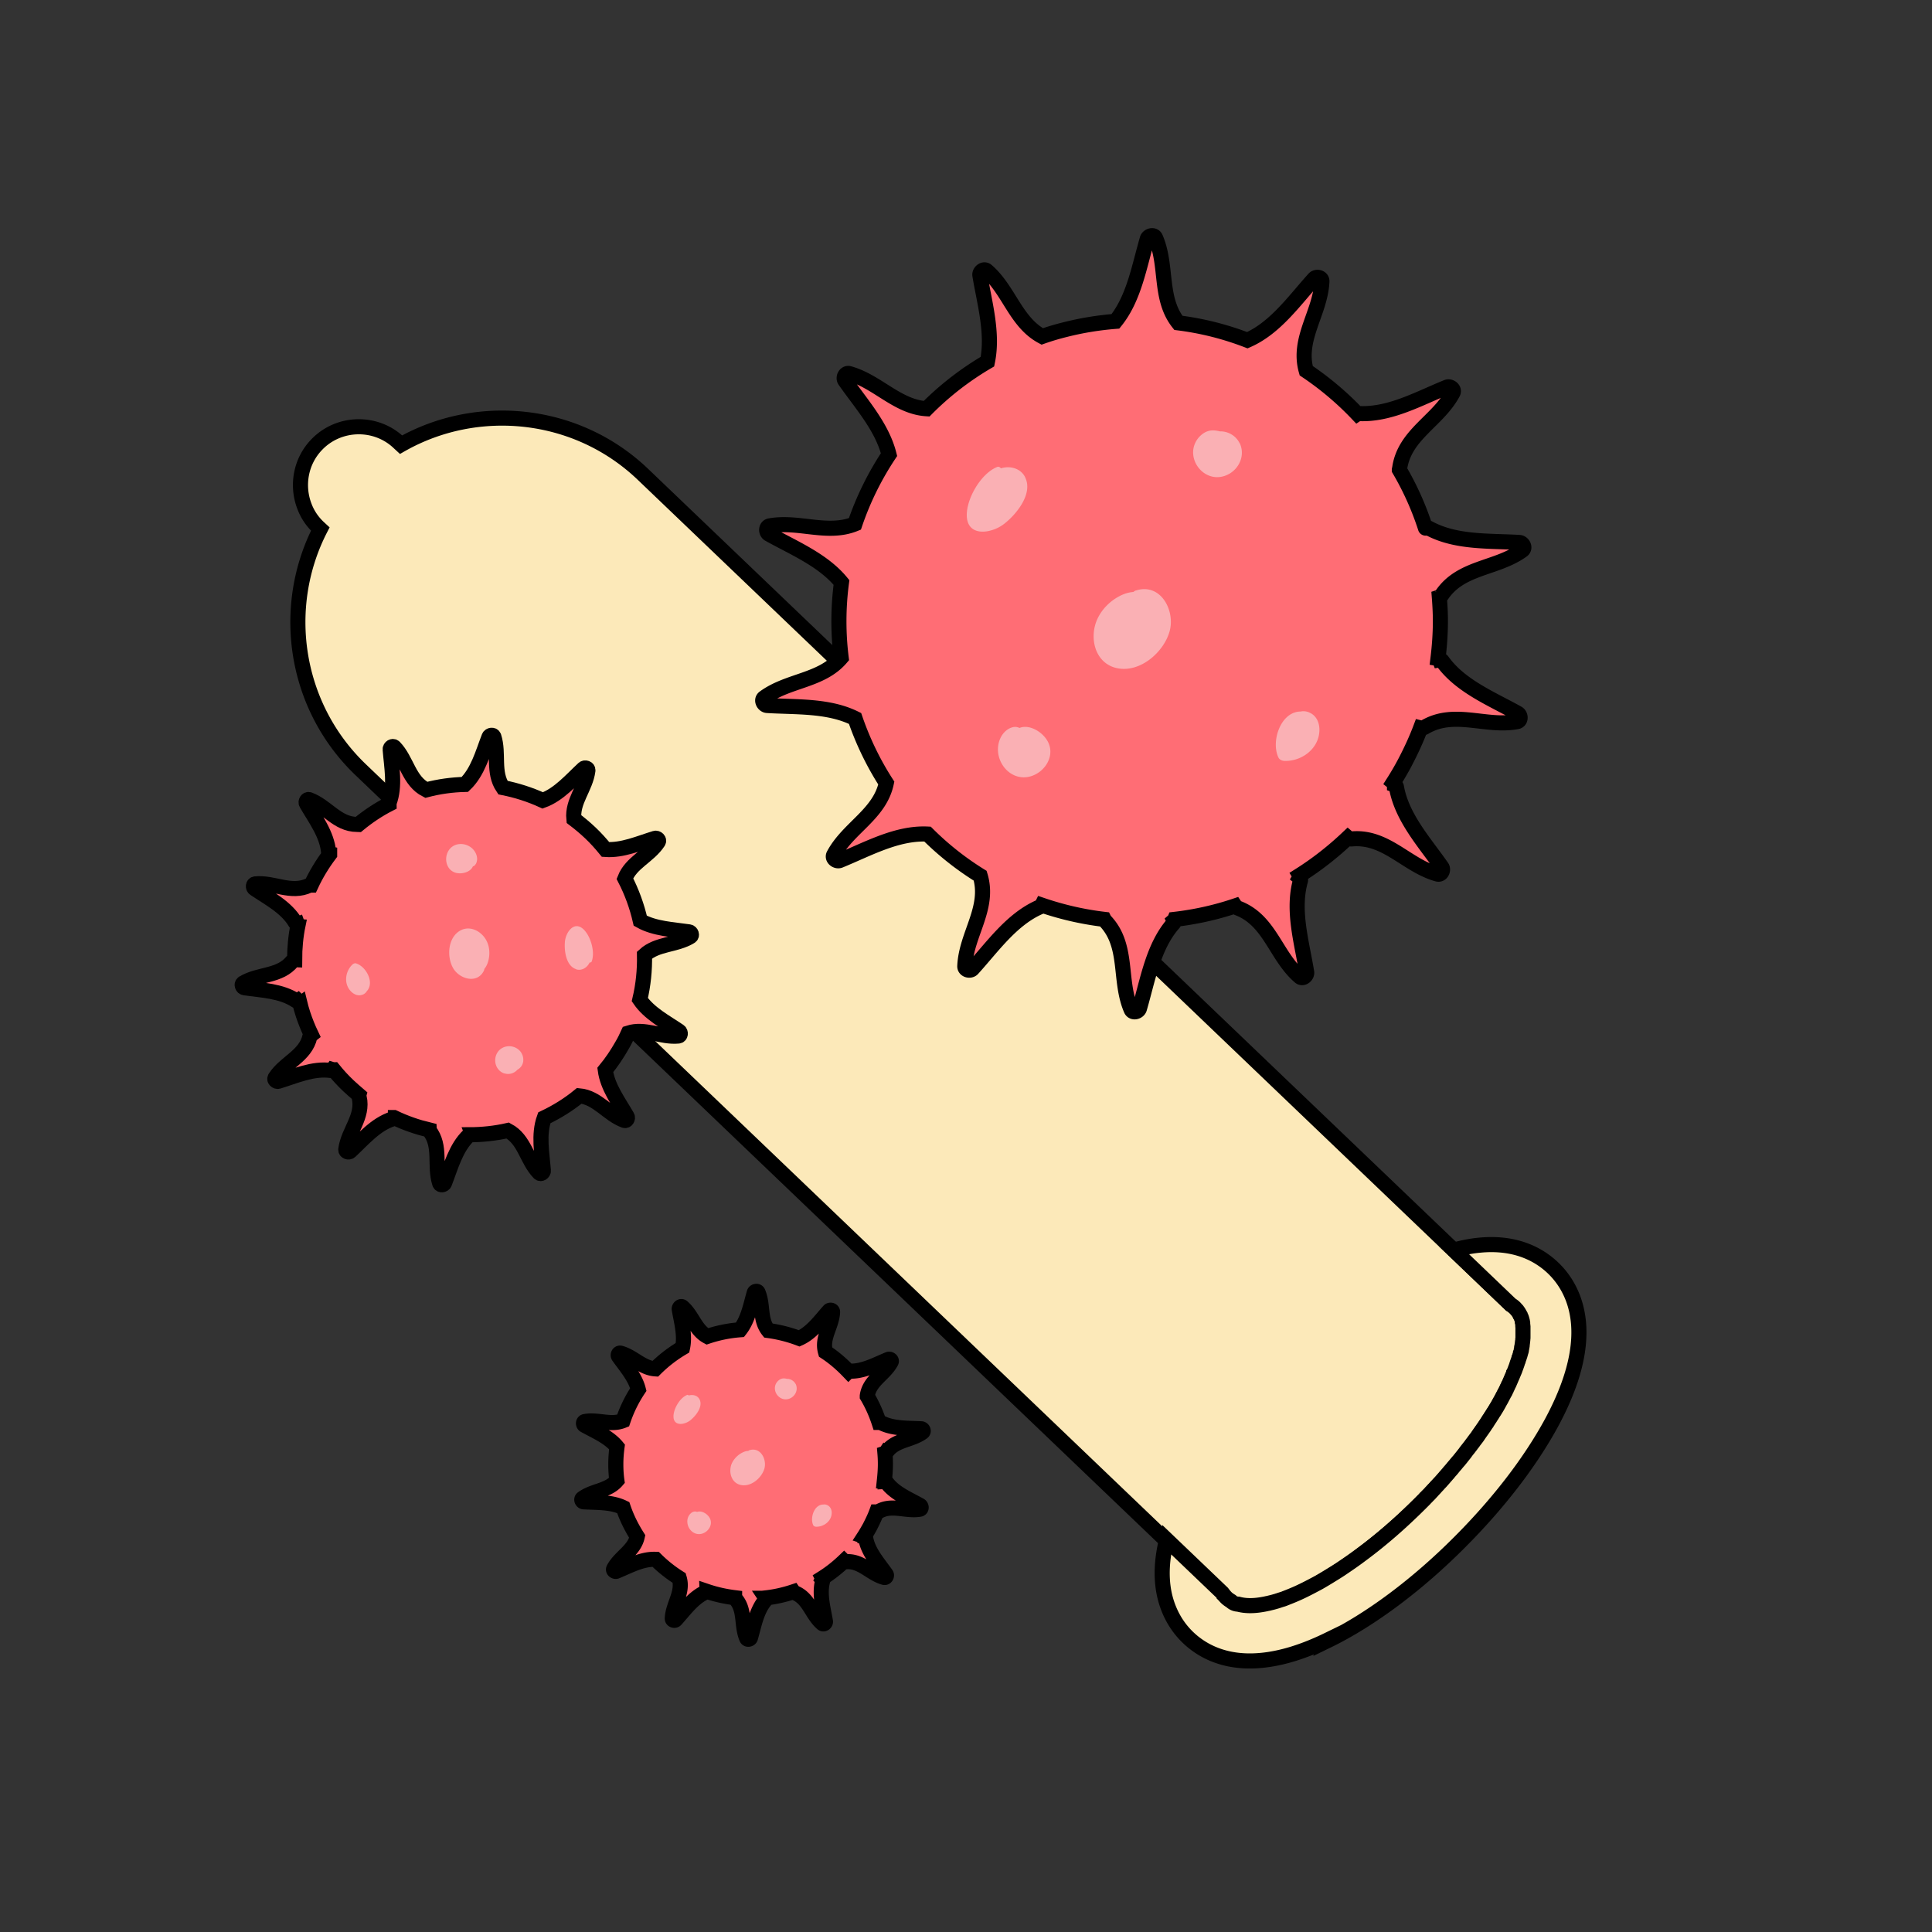 <svg xmlns="http://www.w3.org/2000/svg" id="Calque_1" data-name="Calque 1" viewBox="0 0 128 128"><rect x="0" y="0" width="128" height="128" fill="#333333" stroke="none"/><defs><style>.cls-1{fill:#fab0b4}.cls-2,.cls-3{fill:#fce9b9;stroke:#000;stroke-miterlimit:10}.cls-3{fill:#ff6d75}</style></defs><path d="m85.09 105.95-.2.08c-.13.04-.26.08-.39.13-.13.03-.25.07-.38.1-.06.02-.12.03-.18.05-.12.02-.24.05-.36.07-.59.1-1.12.09-1.55-.03a.69.69 0 0 1-.48-.2c-.13-.07-.25-.16-.36-.27-.04-.04-.07-.08-.11-.12 0 0-.01-.02-.03-.03-.03-.04-.06-.09-.1-.14l-3.69-3.53-53.37-51.07c-4.4-4.22-5.33-10.76-2.67-15.94l-.13-.12c-.43-.41-.74-.89-.93-1.41-.51-1.35-.25-2.95.82-4.06 1.46-1.53 3.93-1.59 5.46-.12l.13.12c5.05-2.87 11.63-2.24 16.03 1.97l53.71 51.39 3.78 3.62s.03.02.05.03c.09.06.17.13.25.2.04.04.07.08.11.12.01.01.01.02.03.03.03.05.06.09.1.14.03.05.06.1.08.15.01.01.01.02.02.03.03.05.05.1.07.15.03.08.06.16.08.24v.03s.03.06.03.09v.05c0 .03.01.05.01.08 0 .02 0 .04.01.05V88.71c0 .06-.01.11-.02.17v.02l-.03.15v.05c0 .04-.01.08-.02.12 0 .02 0 .04-.02.06 0 .04-.01.08-.02.11 0 .02 0 .04-.01.06 0 .04-.02.07-.02.11 0 .02-.01.04-.02.07 0 .03-.02.07-.03.12 0 .02 0 .04-.02.06-.01.04-.02.08-.03.13 0 .02-.01.04-.02.06 0 .04-.03.09-.04.13 0 .02 0 .03-.02.05-.02.05-.03.1-.05.15-.01.01-.01.03-.02.04-.04.13-.09.26-.14.39 0 0 0 .02-.02.04-.02.05-.04.11-.07.16 0 .02-.01.04-.02.06-.02.05-.04.1-.06.14 0 .02-.02.05-.03.07-.02.05-.04.09-.06.14-.01.02-.03.05-.03.07-.02.05-.04.09-.06.14-.01.02-.03.05-.04.07-.02.05-.04.09-.07.14l-.03.07s-.05.09-.07.14c0 .02-.02.05-.03.07-.03.05-.05.1-.08.16 0 .02-.02.04-.03.05-.03.07-.07.14-.11.21-.04.08-.08.15-.12.23-.04.08-.08.15-.12.22 0 .02-.02.04-.03.06-.03.06-.06.11-.1.16-.01.03-.03.05-.05.08l-.09.15c-.02.03-.03.06-.05.09-.03.04-.06.09-.09.14l-.06.09c-.03.05-.05.1-.09.15-.02.02-.04.05-.05.08-.03.05-.07.1-.1.15-.01.03-.03.05-.05.08-.03.05-.06.11-.1.16-.02.02-.03.05-.05.07-.04.06-.07.12-.12.18-.01.01-.03.03-.04.05-.1.16-.21.31-.32.47-.01.02-.03.04-.04.06-.04.05-.08.11-.13.18-.02.02-.04.05-.06.08-.03.05-.07.1-.11.16l-.06.09-.12.15a.55.55 0 0 1-.07.09c-.04.04-.08.1-.11.14-.03.03-.05.06-.08.1-.03.05-.08.1-.11.15-.03.03-.05.06-.08.1-.04.05-.08.1-.12.14a.55.55 0 0 0-.07.09l-.13.16c-.02.02-.04.05-.07.08-.05.06-.1.13-.15.19-.01.02-.03.03-.04.05l-.21.24c-.02.01-.03.03-.05.05-.05.06-.1.12-.15.19a.55.55 0 0 0-.07.09c-.05.05-.1.1-.14.15a.7.7 0 0 0-.08.1c-.04.05-.09.09-.13.14-.03.03-.06.07-.09.1-.04.05-.08.09-.13.14-.03.03-.06.07-.1.1-.04.05-.08.09-.13.14-.03.03-.06.07-.1.1-.04.05-.08.09-.13.14-.03.03-.06.07-.09.09-.05.06-.09.1-.14.15l-.09.09c-.05.05-.1.11-.16.16-.03.03-.05.06-.07.08-.08.07-.16.16-.23.23-1.32 1.33-2.68 2.5-4 3.48-.42.31-.82.6-1.22.86-.16.11-.32.21-.48.31-.32.2-.63.39-.94.57-.15.09-.31.18-.46.26-.46.24-.89.45-1.32.64-.21.09-.41.17-.62.24Z" class="cls-2"/><path d="M87.95 108.7c2.8-1.36 5.91-3.67 8.75-6.52 2.59-2.59 4.69-5.33 6.1-7.93 1.77-3.28 2.24-6.06 1.41-8.25-.28-.73-.69-1.37-1.23-1.91-.87-.87-2.44-1.85-4.99-1.59-.53.05-1.09.16-1.67.32l3.78 3.62s.03.02.05.03c.09.06.18.13.25.21s.07.08.11.12c0 0 .02.02.02.03.03.04.07.09.09.13.03.04.05.09.08.14 0 .01.01.02.02.04.02.05.05.1.07.15.03.08.05.16.07.24v.04c0 .03.01.06.02.09v.05c0 .03.01.05.01.08v.05c0 .03 0 .05.01.08V88.58c0 .05 0 .09-.01.14v.02c0 .05-.01.11-.02.16v.02c0 .05-.01.1-.02.15v.05c0 .04-.01.08-.02.12 0 .02 0 .04-.01.06 0 .04-.02.08-.02.11 0 .02 0 .04-.01.06 0 .04-.02.08-.03.11 0 .02-.01.04-.02.06 0 .04-.02.08-.03.12 0 .02-.01.04-.02.06-.01.04-.02.08-.04.12 0 .02-.01.04-.02.06-.01.04-.03.09-.04.13 0 .02-.01.04-.02.05-.02.05-.03.1-.05.15 0 .01 0 .02-.01.03-.04.13-.09.26-.14.39 0 .01 0 .02-.01.03-.02.05-.04.11-.07.16 0 .02-.02.04-.02.06-.02.05-.04.09-.06.14 0 .02-.02.04-.03.07-.02.05-.04.09-.06.14-.01.02-.02.05-.03.07-.02.05-.04.09-.06.14-.01.02-.02.05-.03.07-.02.05-.04.09-.07.14-.01.02-.02.05-.03.07-.02.05-.05.1-.07.15-.01.02-.02.04-.03.07-.03.05-.05.11-.08.16 0 .02-.02.04-.03.05-.04.07-.07.14-.11.21-.04.08-.08.15-.12.23l-.12.21-.03.06c-.03.05-.06.11-.09.16-.01.02-.03.05-.04.07l-.09.15c-.02.03-.03.05-.05.08-.03.05-.06.1-.09.14-.02.03-.04.06-.05.08-.03.05-.06.1-.09.14-.02.03-.04.06-.05.08-.03.05-.06.1-.1.15-.02.03-.03.05-.05.08-.03.05-.07.1-.1.16-.02.02-.03.05-.05.07l-.12.18a.21.21 0 0 1-.04.06c-.11.16-.22.31-.33.47-.01.02-.03.04-.04.06-.04.06-.08.12-.13.18-.02.03-.04.05-.06.08-.04.05-.08.1-.12.16a.55.55 0 0 1-.07.09c-.04.05-.07.1-.11.15-.02.03-.05.06-.07.09-.04.05-.07.1-.11.14-.02.03-.05.06-.07.09-.04.05-.08.1-.11.15-.02.03-.05.06-.07.09l-.12.15c-.02.03-.05.06-.07.09l-.13.16a.5.5 0 0 1-.07.08l-.16.19c-.01.02-.03.03-.04.05-.07.08-.14.16-.2.24-.02.02-.03.04-.05.06-.05.06-.11.12-.16.18-.02.03-.05.06-.07.09-.05.05-.09.1-.14.16-.03.03-.06.06-.08.09-.04.05-.09.1-.13.15-.03.03-.06.07-.09.1-.04.05-.08.09-.13.14-.03.03-.06.07-.09.1-.04.05-.09.09-.13.14-.03.03-.06.07-.09.1-.04.05-.09.09-.13.14-.03.03-.06.07-.09.1-.05.05-.09.1-.14.15l-.09.09c-.05.05-.1.11-.16.16-.02.03-.05.05-.07.08l-.24.24c-1.33 1.33-2.68 2.5-4 3.47-.41.31-.82.59-1.22.86-.16.11-.32.21-.48.31-.32.2-.63.39-.94.57-.15.09-.31.17-.46.25-.45.24-.89.46-1.32.64-.21.09-.42.17-.62.25-.07.03-.14.05-.21.07-.13.04-.26.09-.38.12-.13.04-.25.07-.38.1-.06.02-.12.03-.18.04-.12.03-.24.05-.36.07-.59.1-1.11.09-1.55-.03a.69.69 0 0 1-.48-.2c-.13-.08-.25-.16-.35-.27-.04-.04-.07-.08-.11-.12 0-.01-.02-.02-.02-.03l-.1-.13-3.69-3.53c-.42 1.69-.39 3.2.11 4.5.28.73.69 1.37 1.23 1.91.87.87 2.44 1.85 4.99 1.59 1.31-.13 2.77-.58 4.35-1.35Z" class="cls-2"/><path d="M95.51 39.44c1.26-1.9 3.64-1.74 5.35-2.98.22-.16.04-.5-.19-.52-1.99-.12-4.21.03-6.01-.95a.203.203 0 0 0-.2 0s-.02 0-.02-.01c-.44-1.36-1.02-2.65-1.73-3.86 0-.02.02-.05.02-.08.31-2.25 2.53-3.14 3.53-5.01.13-.24-.18-.47-.4-.38-1.85.75-3.78 1.85-5.83 1.75-.04 0-.07 0-.1.02a20.218 20.218 0 0 0-3.39-2.86c-.6-2.11.95-3.85 1.04-5.92.01-.27-.37-.35-.52-.17-1.32 1.46-2.57 3.26-4.42 4.07-1.45-.56-2.98-.95-4.57-1.15-1.29-1.63-.71-3.78-1.51-5.63-.11-.25-.48-.15-.55.07-.54 1.84-.88 3.94-2.11 5.46-1.13.09-2.23.27-3.3.54-.53.13-1.04.28-1.55.46-1.76-.94-2.19-3.06-3.67-4.35-.2-.18-.5.07-.46.3.31 1.85.89 3.85.5 5.72a19.75 19.75 0 0 0-4.03 3.12c-1.95-.12-3.26-1.81-5.13-2.33-.26-.07-.42.28-.28.47 1.07 1.53 2.46 3.06 2.92 4.9a19.8 19.8 0 0 0-2.26 4.59c-1.82.74-3.73-.22-5.64.13-.27.05-.26.44-.05.55 1.65.92 3.58 1.71 4.8 3.2a19.62 19.62 0 0 0-.02 4.99c-1.31 1.54-3.5 1.47-5.1 2.64-.22.16-.04.5.19.52 1.92.12 4.06-.02 5.83.86.52 1.52 1.22 2.96 2.07 4.28-.44 2.07-2.52 2.96-3.48 4.75-.13.24.18.47.4.38 1.84-.75 3.78-1.85 5.81-1.75a19.45 19.45 0 0 0 3.49 2.76c.65 2.14-.93 3.89-1.02 5.99-.01.27.37.35.52.17 1.34-1.48 2.61-3.31 4.49-4.11.05-.02.08-.06.1-.1 1.32.45 2.69.77 4.12.94.02.04.04.07.07.1 1.57 1.65.88 3.94 1.72 5.88.11.25.48.15.55-.07.56-1.91.91-4.12 2.26-5.65.05-.06.06-.13.03-.19a.18.18 0 0 0 .05-.07c1.38-.16 2.72-.46 4-.89.04.06.1.11.18.14 2.13.81 2.5 3.17 4.1 4.55.2.18.5-.07.46-.3-.32-1.97-.97-4.1-.41-6.07.02-.08 0-.15-.05-.19.03-.05.03-.11 0-.16 1.14-.72 2.21-1.56 3.19-2.49.07.06.16.09.27.08 2.27-.2 3.63 1.77 5.67 2.33.26.07.42-.28.28-.47-1.14-1.63-2.65-3.28-3-5.29a.201.201 0 0 0-.13-.15c0-.07-.03-.12-.08-.16.28-.44.55-.9.79-1.36.38-.73.73-1.48 1.02-2.25.08.02.18 0 .27-.05 1.96-1.16 4.04.02 6.12-.37.27-.05.25-.43.05-.55-1.74-.97-3.81-1.8-5-3.46a.181.181 0 0 0-.18-.08.144.144 0 0 0-.11-.09c.1-.82.16-1.65.16-2.49 0-.53-.03-1.06-.07-1.58.06-.02.12-.07.16-.14Z" class="cls-3"/><path d="M67.92 31.62c-.25-.51-.81-.72-1.34-.65-.09.01-.18.03-.27.06-.05-.08-.15-.13-.25-.09-1.06.43-2 2.04-2.01 3.17 0 1.5 1.63 1.25 2.46.61.81-.62 1.95-2 1.41-3.09ZM75.28 39.11c-.08.03-.14.06-.19.11-.29.02-.58.1-.91.27-.64.33-1.19.88-1.49 1.55-.56 1.26-.12 2.97 1.38 3.24 1.49.27 3.01-1.06 3.41-2.42.41-1.38-.57-3.26-2.21-2.74ZM82.13 29.37c-.24-.51-.79-.81-1.31-.79-.39-.1-.75-.11-1.12.15-.37.26-.62.69-.65 1.14-.06 1 .84 1.9 1.85 1.72 1.01-.18 1.68-1.26 1.24-2.22ZM86.74 47.2c-.2-.08-.39-.1-.57-.06-1.33.01-1.98 1.98-1.47 3.05.07.14.23.21.38.22 1.12.05 2.25-.76 2.33-1.93.04-.53-.16-1.07-.68-1.28ZM69.46 49.21c-.31-.68-1.24-1.26-1.92-.98a.578.578 0 0 0-.28-.07c-.22 0-.46.12-.62.26-.38.33-.55.85-.52 1.35.07 1.04.99 1.93 2.06 1.69.97-.22 1.72-1.28 1.28-2.25Z" class="cls-1"/><path d="M23.8 72.7c.29 1.29-.73 2.23-.89 3.45-.02.16.19.22.29.13.85-.79 1.68-1.79 2.81-2.15.05-.01.07-.05.08-.09h.01c.75.36 1.53.63 2.32.82 0 .01.01.03.02.04.82 1.04.31 2.33.69 3.5.05.15.27.11.32-.01.42-1.08.74-2.34 1.6-3.16.02-.02.03-.03.03-.05.86 0 1.72-.09 2.56-.28 1.13.6 1.24 1.94 2.08 2.81.11.11.29-.02.28-.15-.09-1.14-.34-2.39.06-3.5.82-.39 1.6-.87 2.32-1.46 1.2.11 1.88 1.22 2.98 1.63.15.06.26-.14.19-.26-.56-.97-1.3-1.95-1.45-3.08.42-.51.78-1.05 1.1-1.61.16-.27.3-.55.43-.84 1.1-.36 2.17.31 3.31.2.16-.01.17-.24.06-.32-.9-.61-1.98-1.17-2.61-2.09.23-.97.33-1.96.31-2.95.84-.77 2.07-.64 3.04-1.23.14-.08.05-.29-.08-.31-1.07-.16-2.28-.2-3.24-.74-.22-.96-.56-1.9-1.02-2.79.42-1.07 1.59-1.48 2.21-2.43.09-.13-.08-.28-.21-.24-1.05.32-2.16.82-3.28.74-.31-.38-.64-.75-1.01-1.1s-.71-.63-1.09-.92c-.12-1.17.78-2.06.93-3.21.02-.16-.19-.22-.29-.13-.82.76-1.63 1.72-2.7 2.11-.85-.39-1.73-.67-2.64-.85-.69-1.02-.24-2.25-.6-3.37-.05-.15-.27-.11-.32.01-.42 1.08-.74 2.33-1.6 3.15-.86.02-1.72.14-2.56.36-1.16-.59-1.27-1.96-2.11-2.83-.11-.11-.29.01-.28.15.09 1.16.35 2.43-.07 3.54-.01.03 0 .06 0 .08-.72.37-1.41.83-2.05 1.36-.02 0-.05-.01-.07-.01-1.32 0-2.01-1.21-3.17-1.64-.15-.06-.26.14-.19.26.58 1 1.37 2.04 1.47 3.22 0 .05.03.08.07.09v.05c-.49.65-.9 1.33-1.23 2.04-.04 0-.09 0-.13.02-1.2.57-2.34-.22-3.56-.1-.16.01-.17.24-.06.31.96.65 2.12 1.24 2.72 2.27.03.04.06.06.1.05.01.03.04.06.07.07-.16.77-.23 1.56-.23 2.34-.05 0-.1.03-.15.08-.83 1.03-2.2.82-3.26 1.45-.13.08-.05.29.08.31 1.15.17 2.44.2 3.43.86.04.03.08.02.11 0 .03.03.07.04.1.03.07.3.16.59.25.88.15.45.33.9.54 1.34-.04.03-.07.07-.09.13-.3 1.29-1.63 1.69-2.3 2.72-.09.13.08.28.21.24 1.11-.34 2.29-.88 3.47-.72.05 0 .08-.01.11-.05.03.01.06 0 .08 0 .3.37.63.73.99 1.07.22.21.46.41.69.61-.01.04-.02.08 0 .12Z" class="cls-3"/><path d="M38.17 64.22c.31.1.63-.05.81-.31.03-.04.06-.09.08-.14.06 0 .12-.01.14-.07.24-.62-.06-1.66-.53-2.12-.63-.61-1.18.18-1.24.79-.06.59.06 1.62.74 1.84ZM32.06 64.31s.03-.08.03-.12c.11-.13.19-.28.25-.49.12-.41.11-.86-.05-1.25-.3-.74-1.2-1.24-1.92-.72-.71.52-.76 1.69-.35 2.41.42.73 1.6 1.07 2.04.17ZM33.41 71.11c.31.11.66 0 .86-.23.2-.12.34-.27.39-.53a.883.883 0 0 0-.22-.73c-.4-.43-1.13-.41-1.47.09-.33.5-.14 1.21.44 1.41ZM24.05 65.89c.11-.05.2-.13.25-.22.53-.57-.04-1.63-.7-1.84-.09-.03-.18.01-.25.07-.47.45-.59 1.25-.12 1.76.21.23.52.36.81.23ZM30.15 57.81c.41.14 1.02-.02 1.18-.41.05-.01.1-.04.14-.09.09-.09.13-.24.14-.37.01-.29-.14-.57-.36-.76-.47-.39-1.21-.36-1.54.19-.3.5-.15 1.24.44 1.44Z" class="cls-1"/><path d="M58.72 96.23c.56-.85 1.63-.78 2.4-1.34.1-.07.02-.23-.09-.23-.89-.05-1.89.01-2.69-.42-.03-.02-.06-.01-.09 0h-.01c-.2-.61-.46-1.19-.78-1.73v-.03c.14-1.01 1.13-1.41 1.58-2.25.06-.11-.08-.21-.18-.17-.83.34-1.7.83-2.61.78-.02 0-.03 0-.04.01-.46-.48-.96-.91-1.52-1.28-.27-.95.43-1.72.47-2.65 0-.12-.16-.15-.23-.08-.59.66-1.15 1.46-1.98 1.83a9.34 9.34 0 0 0-2.05-.52c-.58-.73-.32-1.7-.68-2.53-.05-.11-.22-.07-.25.03-.24.82-.4 1.76-.94 2.45a8.96 8.96 0 0 0-2.17.44c-.79-.42-.98-1.37-1.65-1.95-.09-.08-.22.03-.21.14.14.83.4 1.73.22 2.56-.66.39-1.27.86-1.81 1.4-.88-.06-1.46-.81-2.3-1.04-.12-.03-.19.12-.13.21.48.68 1.1 1.37 1.31 2.2-.42.63-.76 1.32-1.01 2.06-.82.33-1.67-.1-2.53.06-.12.02-.12.2-.02.25.74.41 1.61.77 2.15 1.43-.05.37-.08.76-.08 1.14s.02.73.07 1.09c-.59.69-1.57.66-2.28 1.18-.1.07-.02.23.09.23.86.05 1.82 0 2.61.38.23.68.55 1.32.93 1.92-.2.93-1.13 1.33-1.56 2.13-.06.11.08.21.18.17.83-.34 1.69-.83 2.6-.79.47.47 1 .89 1.56 1.24.29.96-.42 1.75-.46 2.68 0 .12.16.16.23.08.6-.66 1.17-1.48 2.01-1.84.02 0 .04-.03.04-.04.59.2 1.21.34 1.85.42 0 .02.02.03.03.05.7.74.39 1.77.77 2.64.05.11.22.07.25-.03.25-.86.41-1.85 1.02-2.53.02-.03.03-.06.01-.09.01 0 .02-.02.02-.03.62-.07 1.22-.21 1.79-.4.02.03.04.05.08.06.95.36 1.12 1.42 1.84 2.04.09.08.22-.03.21-.13-.15-.88-.43-1.84-.18-2.72 0-.04 0-.07-.02-.09.01-.02.01-.05 0-.07.51-.32.99-.7 1.43-1.12.03.03.07.04.12.04 1.02-.09 1.63.79 2.54 1.04.12.03.19-.13.13-.21-.51-.73-1.19-1.47-1.35-2.37 0-.04-.03-.06-.06-.07 0-.03-.01-.06-.04-.07.13-.2.24-.4.36-.61.17-.33.33-.66.46-1.01.04 0 .08 0 .12-.02.88-.52 1.81 0 2.74-.16.12-.02.11-.19.02-.25-.78-.44-1.71-.81-2.24-1.55a.09.09 0 0 0-.08-.04c0-.02-.03-.04-.05-.04.04-.37.07-.74.07-1.12 0-.24-.01-.47-.03-.71.03-.01.05-.03.07-.06Z" class="cls-3"/><path d="M46.35 92.72c-.11-.23-.36-.32-.6-.29-.04 0-.08.01-.12.03-.02-.04-.07-.06-.11-.04-.48.19-.9.92-.9 1.42 0 .67.73.56 1.1.27.36-.28.87-.9.63-1.39ZM49.65 96.08s-.06.03-.08.05c-.13 0-.26.04-.41.12-.29.15-.53.4-.67.69-.25.56-.05 1.33.62 1.45.67.12 1.35-.48 1.53-1.08.18-.62-.25-1.46-.99-1.23ZM52.72 91.71a.653.653 0 0 0-.59-.36c-.17-.04-.33-.05-.5.07-.17.12-.28.31-.29.51-.03.45.38.85.83.77.45-.08.75-.56.55-1ZM54.79 99.71a.444.444 0 0 0-.25-.03c-.6 0-.89.89-.66 1.37.03.06.1.09.17.1.5.02 1.01-.34 1.05-.86.02-.24-.07-.48-.31-.58ZM47.04 100.61c-.14-.3-.55-.56-.86-.44a.227.227 0 0 0-.13-.03c-.1 0-.21.05-.28.12-.17.15-.25.38-.23.6.03.47.45.87.93.76.44-.1.77-.58.57-1.01Z" class="cls-1"/><path d="M-1139.82-3004.76h6467.34v6437.3h-6467.34z" style="fill:none;stroke:#fff;stroke-linecap:round;stroke-linejoin:round;stroke-width:8px"/></svg>